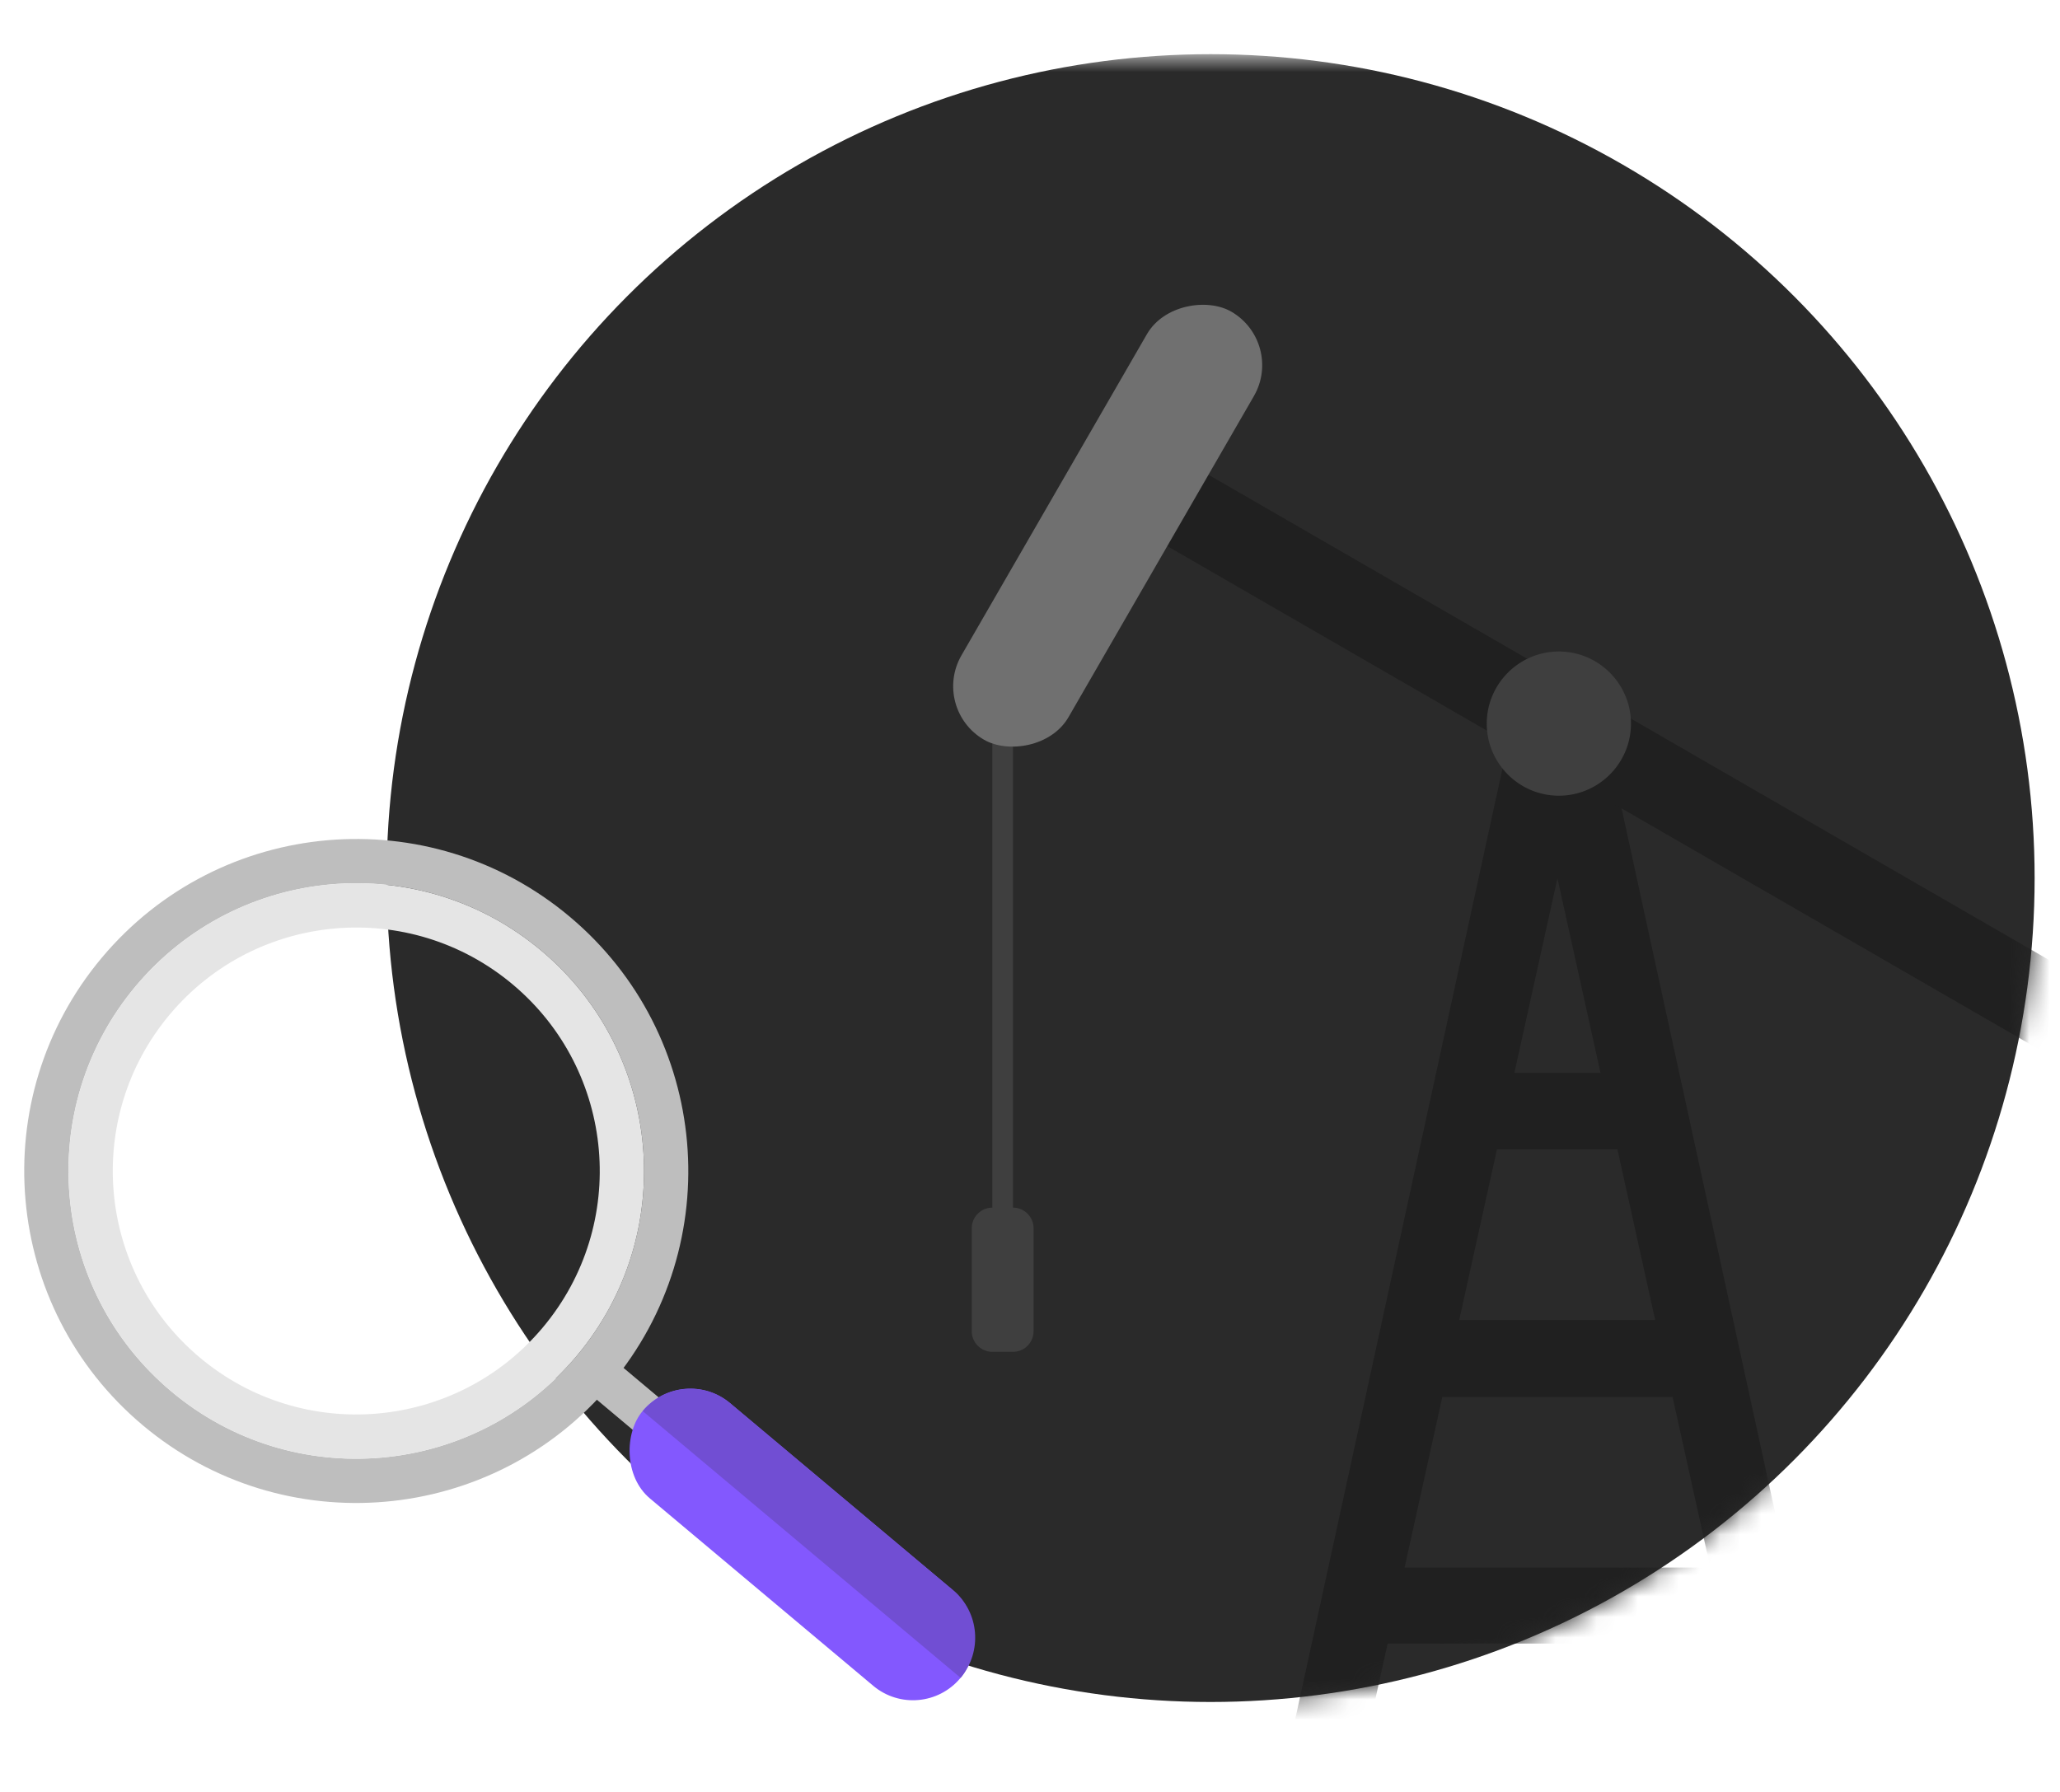 <svg id="kv-no-results-found-dark" xmlns="http://www.w3.org/2000/svg" fill="none" viewBox="0 0 100 87">
  <mask id="a" width="100" height="83" x="0" y="2" maskUnits="userSpaceOnUse" style="mask-type:alpha">
    <path fill="#D9D9D9" d="M0 2.63h100v82H0z"/>
  </mask>
  <g mask="url(#a)">
    <circle cx="58.768" cy="42.63" r="40" fill="#2A2A2A"/>
    <mask id="b" width="81" height="81" x="18" y="2" maskUnits="userSpaceOnUse" style="mask-type:alpha">
      <circle cx="58.768" cy="42.63" r="40" fill="#202020"/>
    </mask>
    <g mask="url(#b)">
      <path fill="#202020" d="M85.396 86.686h3.663L77.788 34.981h-4.344L62.173 86.686h3.663l1.526-6.892H83.87l1.526 6.892Zm-5.025-22.604h-9.534l1.832-8.284h5.847l1.832 8.284h.023Zm-2.653-11.997h-4.204l2.09-9.446 2.09 9.445h.024Zm-9.534 24.019 1.832-8.285h11.177l1.832 8.285H68.16h.024Z"/>
      <path stroke="#202020" stroke-width="4" d="m53.382 22.309 51.961 30"/>
      <path fill="#3F3F3F" d="M75.673 38.63c1.93 0 3.5-1.57 3.5-3.5s-1.57-3.5-3.5-3.5-3.5 1.57-3.5 3.5 1.57 3.5 3.5 3.5ZM49.173 58.63h-1a1 1 0 0 0-1 1v5a1 1 0 0 0 1 1h1a1 1 0 0 0 1-1v-5a1 1 0 0 0-1-1Z"/>
      <path fill="#3F3F3F" d="M49.173 34.63h-1v28h1v-28Z"/>
      <rect width="24" height="6" x="45.173" y="34.415" fill="#707070" rx="3" transform="rotate(-60 45.173 34.415)"/>
    </g>
    <path fill="#BEBEBE" d="m27.463 66.688 1.296-1.544 6.945 5.828-1.296 1.543z"/>
    <rect width="20.148" height="6.044" x="44.688" y="83.772" fill="#8358FE" rx="3" transform="rotate(-140 44.688 83.772)"/>
    <path fill="#714ED3" d="M46.63 81.457 31.198 68.506c1.065-1.27 2.971-1.452 4.24-.387l10.838 9.094c1.27 1.065 1.42 2.974.356 4.244Z"/>
    <path fill="#BEBEBE" fill-rule="evenodd" d="M27.995 65.83c4.96-5.91 4.189-14.722-1.722-19.68-5.91-4.96-14.72-4.189-19.68 1.721-4.959 5.91-4.188 14.721 1.722 19.68 5.91 4.96 14.721 4.188 19.68-1.722Zm1.647 1.38c5.722-6.818 4.832-16.985-1.987-22.707-6.82-5.722-16.986-4.833-22.708 1.987C-.775 53.309.115 63.475 6.934 69.198c6.82 5.721 16.986 4.832 22.708-1.987Z" clip-rule="evenodd"/>
    <path fill="#E5E5E5" fill-rule="evenodd" d="M26.349 64.449c4.196-5.001 3.544-12.456-1.457-16.653-5-4.196-12.456-3.544-16.652 1.457-4.196 5.001-3.544 12.456 1.457 16.653 5 4.196 12.456 3.543 16.652-1.457Zm1.646 1.381c4.96-5.91 4.188-14.72-1.722-19.68-5.91-4.959-14.72-4.188-19.68 1.722-4.959 5.91-4.188 14.72 1.722 19.68 5.91 4.959 14.721 4.188 19.68-1.722Z" clip-rule="evenodd"/>
  </g>
</svg>
